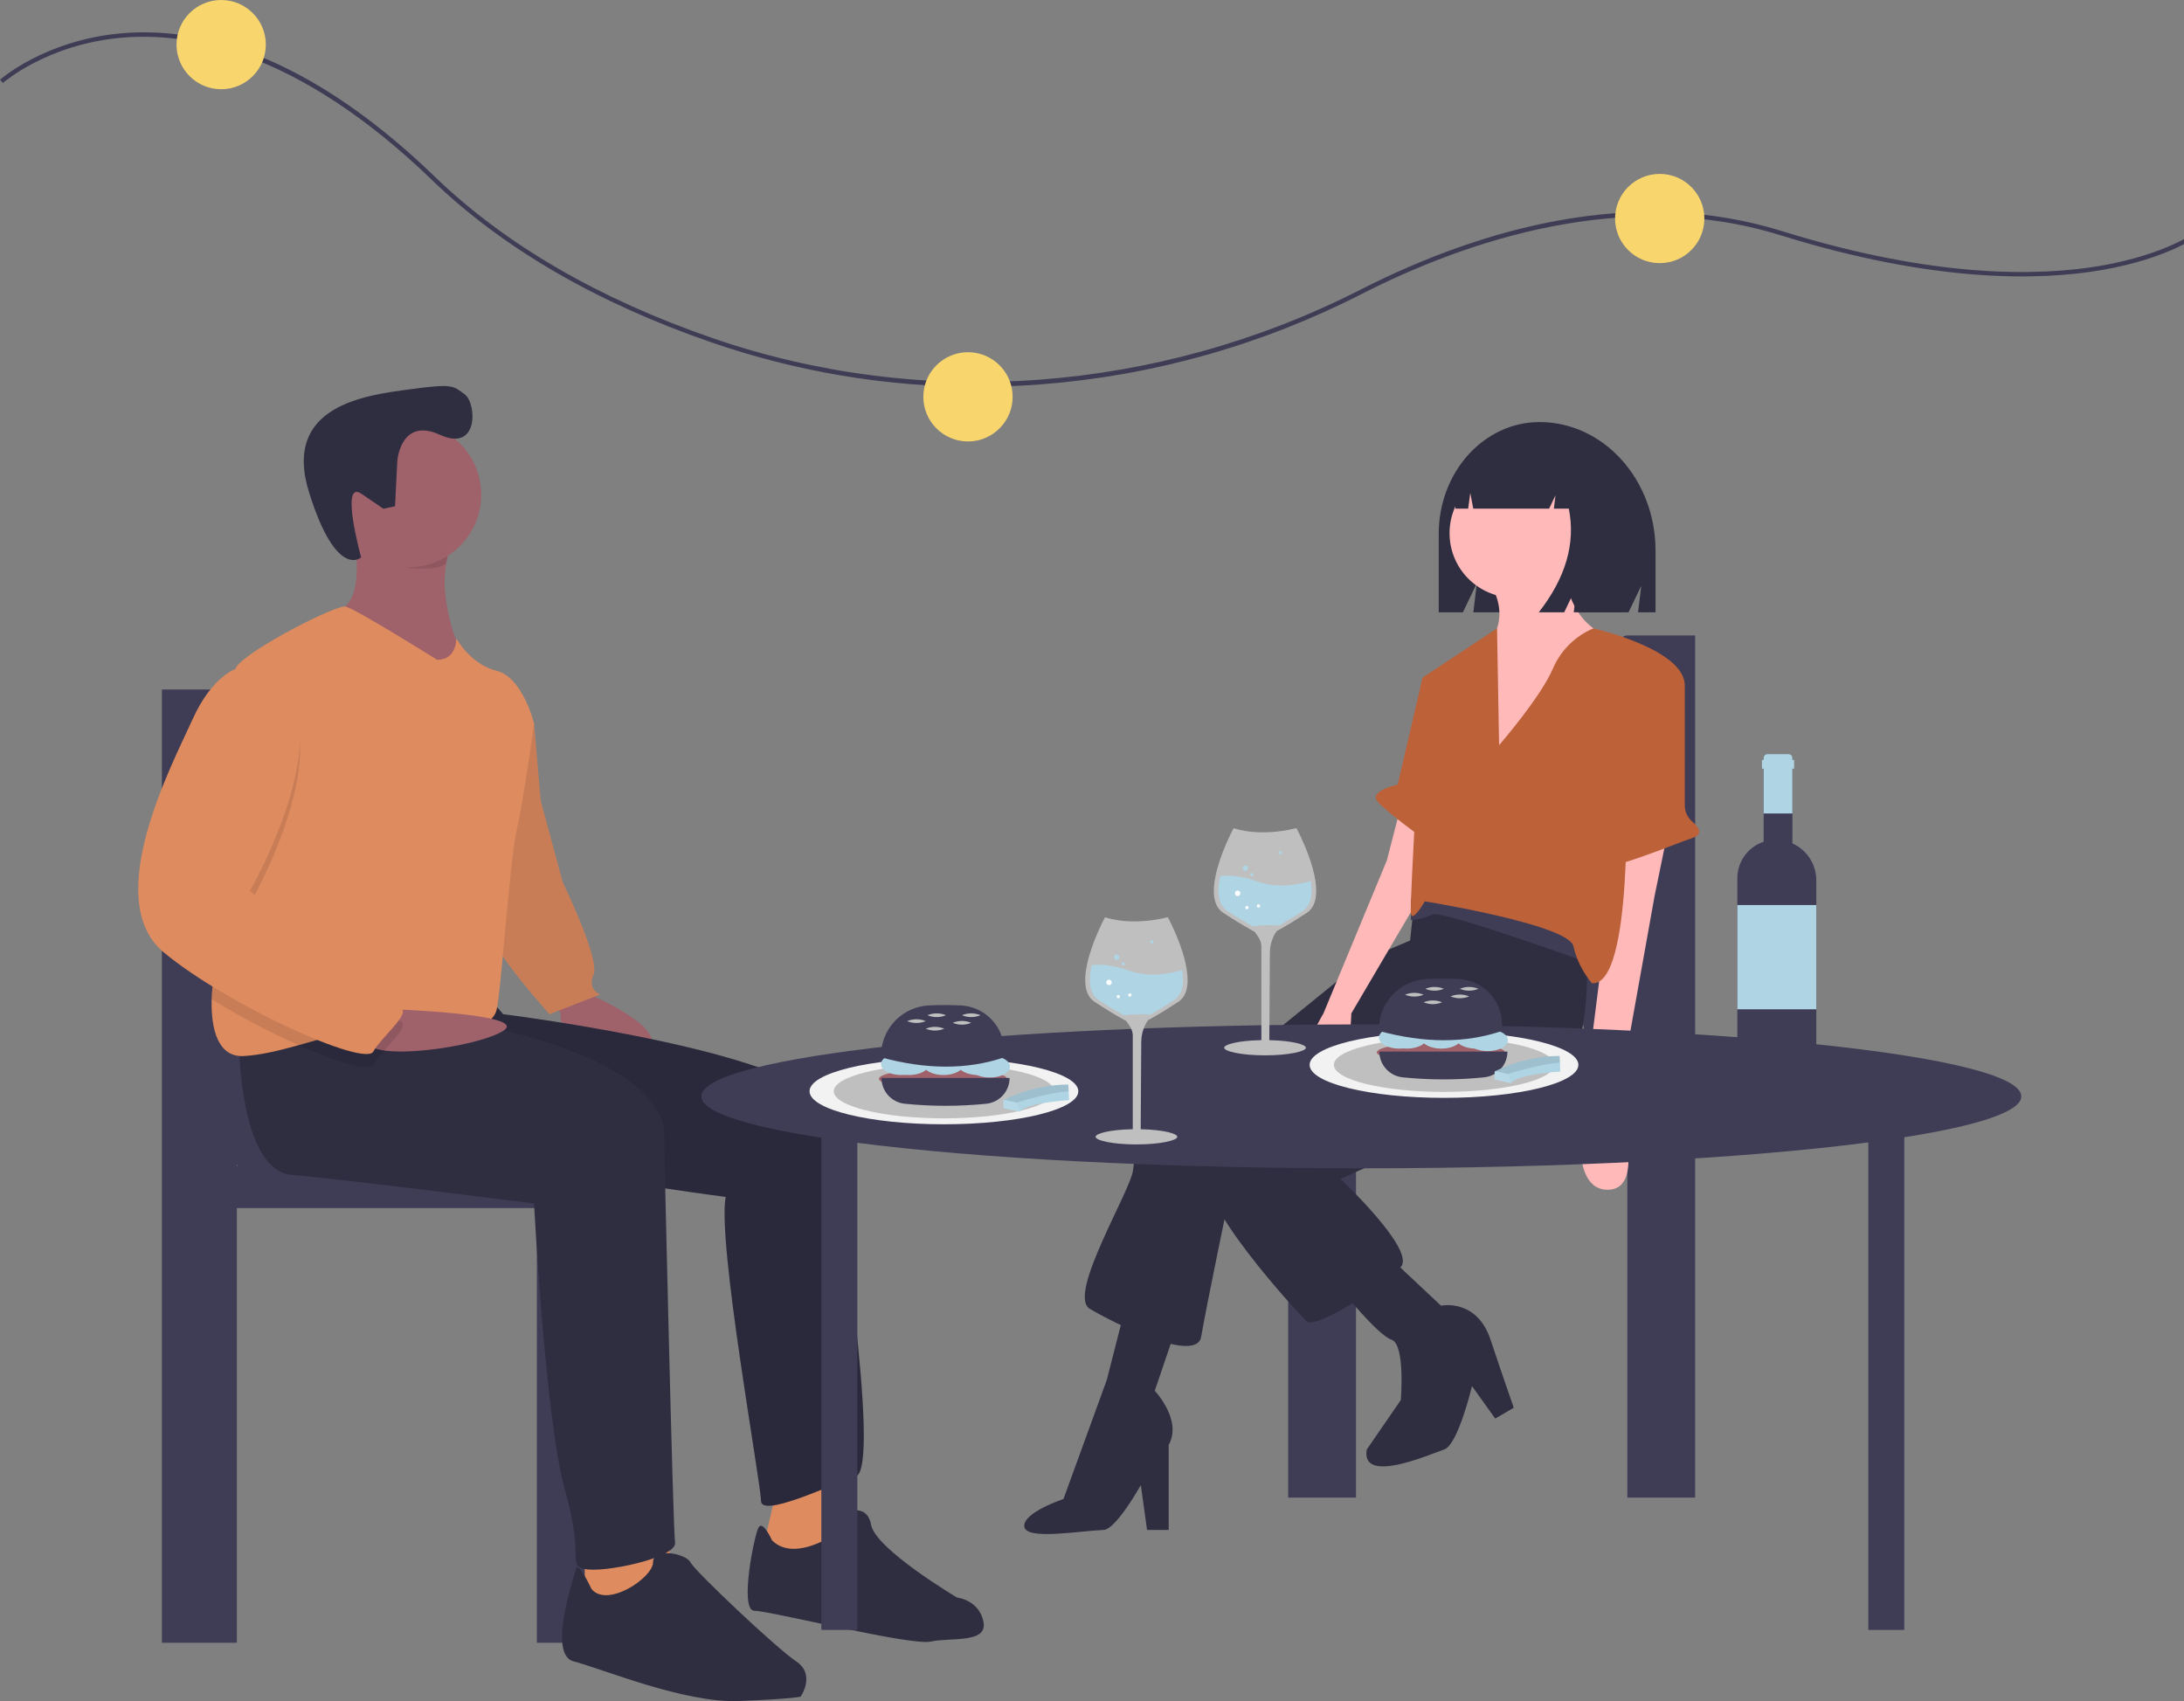 <svg width="719" height="560" viewBox="0 0 719 560" fill="none" xmlns="http://www.w3.org/2000/svg">
<rect x="0" y="0" width="719" height="560" fill="#808080" stroke="none"/>
<g clip-path="url(#clip0)">
<path d="M321.601 127.337C291.801 127.36 262.207 122.396 234.048 112.652C196.297 99.61 165.371 81.621 142.129 59.185C98.163 16.744 62.119 10.348 39.627 12.454C15.28 14.735 1.109 27.192 0.969 27.318L0 26.239C0.143 26.111 14.607 13.371 39.398 11.02C53.936 9.643 69.138 12.043 84.585 18.156C103.848 25.779 123.548 39.233 143.137 58.142C166.226 80.431 196.972 98.31 234.522 111.282C303.454 135.095 381.144 129.33 447.671 95.463C469.697 84.249 491.467 76.595 512.376 72.713C538.741 67.816 563.745 68.953 586.698 76.088C637.138 91.768 671.591 90.937 691.611 87.48C713.212 83.749 723.013 76.283 723.109 76.208L724 77.352C723.594 77.667 713.813 85.116 691.858 88.908C671.68 92.393 636.98 93.237 586.268 77.472C534.92 61.512 482.914 79.147 448.329 96.754C415.448 113.582 379.543 123.703 342.707 126.526C335.646 127.066 328.611 127.336 321.601 127.337Z" fill="#3F3D56"/>
<path d="M318.673 145.321C326.791 145.321 333.372 138.745 333.372 130.634C333.372 122.522 326.791 115.946 318.673 115.946C310.555 115.946 303.974 122.522 303.974 130.634C303.974 138.745 310.555 145.321 318.673 145.321Z" fill="#F8D66D"/>
<path d="M546.4 86.623C554.518 86.623 561.099 80.047 561.099 71.936C561.099 63.824 554.518 57.248 546.4 57.248C538.282 57.248 531.701 63.824 531.701 71.936C531.701 80.047 538.282 86.623 546.4 86.623Z" fill="#F8D66D"/>
<path d="M72.814 29.375C80.932 29.375 87.513 22.799 87.513 14.687C87.513 6.576 80.932 0 72.814 0C64.696 0 58.115 6.576 58.115 14.687C58.115 22.799 64.696 29.375 72.814 29.375Z" fill="#F8D66D"/>
<path d="M424.083 351.086V492.995H446.414V363.581H535.736V492.995H558.067V209.178H535.736C528.336 209.178 516.978 247.685 516.978 286.38C516.978 315.545 520.387 340.541 525.235 351.086H424.083ZM535.736 351.086H535.519C535.592 350.928 535.664 350.76 535.736 350.595V351.086Z" fill="#3F3D56"/>
<path d="M506.835 138.938H506.834C488.505 138.938 473.646 155.416 473.646 175.741V201.565H481.594L486.196 191.997L485.045 201.565H536.136L540.32 192.867L539.274 201.565H545.026V181.289C545.026 157.899 527.927 138.938 506.835 138.938Z" fill="#2F2E41"/>
<path d="M468.806 307.659L448.429 316.312L377.616 373.833C375.012 377.03 373.416 380.928 373.031 385.032C372.521 391.649 351.125 426.264 358.766 430.845C366.408 435.426 393.918 449.17 395.446 440.008C396.975 430.845 405.126 391.649 405.126 391.649L473.391 330.565L468.806 307.659Z" fill="#2F2E41"/>
<path d="M388.823 432.372L380.162 457.824C380.162 457.824 389.332 467.495 384.747 475.64V503.637H377.615L375.577 488.875C375.577 488.875 367.454 503.45 363.351 503.637C354.749 504.028 337.716 507.085 337.207 502.504C336.697 497.922 350.105 493.456 350.105 493.456L364.37 454.261L370.483 430.336L388.823 432.372Z" fill="#2F2E41"/>
<path d="M521.788 301.041C521.788 301.041 526.373 345.836 513.127 353.981C499.882 362.125 441.296 388.086 441.296 388.086C441.296 388.086 466.259 411.502 461.164 417.101C456.07 422.7 433.145 437.971 430.088 434.917C427.031 431.863 392.899 395.213 396.974 383.505C401.05 371.797 457.598 333.619 457.598 333.619L464.221 309.695L466.259 290.351L487.655 276.607L521.788 301.041Z" fill="#2F2E41"/>
<path d="M498.448 196.747C510.177 196.747 519.686 187.246 519.686 175.526C519.686 163.806 510.177 154.305 498.448 154.305C486.718 154.305 477.21 163.806 477.21 175.526C477.21 187.246 486.718 196.747 498.448 196.747Z" fill="#FFB9B9"/>
<path d="M514.91 184.218C514.91 184.218 513.891 203.561 529.684 209.67C545.477 215.778 490.457 255.483 490.457 255.483V211.197C490.457 211.197 497.589 203.561 490.457 191.853L514.91 184.218Z" fill="#FFB9B9"/>
<path d="M548.789 275.081L544.713 294.933L532.486 363.144C532.486 363.144 542.675 392.159 528.92 391.65C515.165 391.141 521.788 360.089 521.788 360.089L528.92 303.587V281.698L548.789 275.081Z" fill="#FFB9B9"/>
<path d="M461.164 265.409L456.579 283.225L435.692 333.619C435.692 333.619 421.428 357.544 433.145 357.035C444.862 356.526 444.862 333.619 444.862 333.619L468.806 292.897V269.99L461.164 265.409Z" fill="#FFB9B9"/>
<path d="M457.598 414.047L474.41 429.827C474.41 429.827 486.127 427.282 490.712 441.026C495.297 454.77 498.354 463.423 498.354 463.423L492.24 466.987L484.599 456.297C484.599 456.297 480.014 475.64 475.429 477.167C470.844 478.694 447.919 488.875 449.956 477.167L461.164 460.878C461.164 460.878 462.693 442.553 458.108 441.026C453.523 439.499 441.296 424.228 441.296 424.228L457.598 414.047Z" fill="#2F2E41"/>
<path d="M522.596 316.821C522.596 316.821 474.708 299.514 471.651 301.041C469.376 302.046 466.953 302.674 464.476 302.902L464.519 295.951C464.519 295.951 480.312 290.352 488.972 293.915C497.633 297.478 524.124 313.258 524.124 313.258L522.596 316.821Z" fill="#3F3D56"/>
<path d="M493.514 245.302C493.514 245.302 507.269 229.522 511.345 219.85C513.923 213.987 518.656 209.337 524.567 206.859C524.567 206.859 555.157 213.742 554.648 225.959C554.138 238.176 535.289 257.01 535.289 257.01C535.289 257.01 537.836 324.712 524.081 323.694C521.114 320.156 519.02 315.971 517.968 311.477C516.439 304.35 469.061 296.715 469.061 296.715C469.061 296.715 464.985 303.841 464.476 300.787C463.967 297.733 468.552 222.905 468.552 222.905L492.845 206.859L493.514 245.302Z" fill="#BD6139"/>
<path d="M550.724 221.041L551.065 221.232C552.153 221.843 553.06 222.732 553.691 223.809C554.321 224.885 554.654 226.11 554.654 227.358L554.648 265.135C554.652 266.162 554.88 267.175 555.315 268.105C555.75 269.036 556.382 269.86 557.168 270.522C559.131 272.19 560.95 274.593 557.195 275.844C551.082 277.88 527.138 288.061 526.628 284.498C526.119 280.934 525.1 276.862 526.628 276.862C527.825 276.862 534.954 240.36 540.682 224.753C541.032 223.798 541.585 222.93 542.304 222.209C543.023 221.488 543.89 220.932 544.844 220.579C545.799 220.226 546.82 220.084 547.835 220.164C548.85 220.244 549.836 220.543 550.724 221.041Z" fill="#BD6139"/>
<path d="M475.429 221.123L468.296 223.159L460.145 258.282C460.145 258.282 450.466 260.318 453.523 263.881C456.579 267.445 469.315 276.607 469.315 276.607L475.429 221.123Z" fill="#BD6139"/>
<path d="M516.27 149.076C514.673 146.933 512.603 145.187 510.221 143.972C507.84 142.758 505.21 142.108 502.536 142.073H501.884C489.321 142.073 479.137 153.432 479.137 167.445V167.445H483.346L484.026 162.274L485.023 167.445H509.99L512.082 163.07L511.559 167.445H516.471C518.763 178.818 515.469 190.192 506.591 201.565H514.958L519.141 192.816L518.096 201.565H534.045L537.183 181.443C537.183 166.373 528.42 153.594 516.27 149.076Z" fill="#2F2E41"/>
<path d="M89.593 383.874C94.953 372.215 98.722 344.578 98.722 312.33C98.722 269.547 86.164 226.971 77.982 226.971H53.292V540.778H77.982V397.69H176.743V540.778H201.433V383.874H89.593ZM77.982 383.331C78.062 383.514 78.142 383.699 78.222 383.874H77.982V383.331Z" fill="#3F3D56"/>
<path d="M192.504 326.626C192.504 326.626 222.239 338.945 212.811 346.192C203.382 353.438 183.801 337.496 184.526 335.322C185.251 333.148 181.625 328.075 181.625 328.075L192.504 326.626Z" fill="#9F616A"/>
<path d="M166.395 229.521L175.823 238.217L177.999 263.58L185.251 290.393C185.251 290.393 197.58 315.756 195.405 320.828C193.229 325.901 197.58 327.35 197.58 327.35L180.9 333.872C180.9 333.872 162.769 313.582 162.769 309.234C162.769 304.886 166.395 229.521 166.395 229.521Z" fill="#DE8B5F"/>
<path opacity="0.1" d="M166.395 229.521L175.823 238.217L177.999 263.58L185.251 290.393C185.251 290.393 197.58 315.756 195.405 320.828C193.229 325.901 197.58 327.35 197.58 327.35L180.9 333.872C180.9 333.872 162.769 313.582 162.769 309.234C162.769 304.886 166.395 229.521 166.395 229.521Z" fill="black"/>
<path d="M255.6 490.4C255.6 490.4 251.974 507.067 251.249 508.516C250.524 509.966 265.029 515.038 265.029 515.038L282.435 502.719C282.435 502.719 275.182 486.777 275.182 483.878L255.6 490.4Z" fill="#DE8B5F"/>
<path d="M160.593 328.075L165.67 333.872C165.67 333.872 270.831 346.916 273.007 367.207C275.182 387.498 290.412 483.153 281.71 486.052C273.007 488.95 250.524 499.82 250.524 494.023C250.524 488.226 236.019 408.513 238.92 394.02C238.92 394.02 113.453 378.077 110.552 359.96C107.651 341.844 113.453 333.872 113.453 333.872L160.593 328.075Z" fill="#2F2E41"/>
<path opacity="0.1" d="M160.593 328.075L165.67 333.872C165.67 333.872 270.831 346.916 273.007 367.207C275.182 387.498 290.412 483.153 281.71 486.052C273.007 488.95 250.524 499.82 250.524 494.023C250.524 488.226 236.019 408.513 238.92 394.02C238.92 394.02 113.453 378.077 110.552 359.96C107.651 341.844 113.453 333.872 113.453 333.872L160.593 328.075Z" fill="black"/>
<path d="M254.151 507.067C254.151 507.067 251.25 500.545 249.799 502.719C248.349 504.893 243.272 530.256 248.349 530.256C253.425 530.256 299.841 541.851 306.368 540.402C312.896 538.952 325.225 541.126 323.774 533.88C322.324 526.633 315.071 525.908 315.071 525.908C315.071 525.908 288.237 509.966 286.787 501.994C285.336 494.023 277.358 498.371 277.358 498.371V503.444C277.358 503.444 262.128 515.038 254.151 507.067Z" fill="#2F2E41"/>
<path d="M116.354 174.447C116.354 174.447 121.43 199.086 110.552 201.259C99.673 203.433 124.331 217.927 124.331 217.927L140.287 226.623L151.891 215.028C151.891 215.028 141.375 193.651 149.352 177.708C157.33 161.765 116.354 174.447 116.354 174.447Z" fill="#9F616A"/>
<path d="M151.891 215.028L140.287 226.623L124.331 217.927C124.331 217.927 99.673 203.433 110.552 201.259C117.55 199.861 117.942 189.165 117.34 181.715C117.143 179.276 116.814 176.85 116.354 174.447C116.354 174.447 157.33 161.765 149.352 177.708C148.14 180.17 147.299 182.797 146.858 185.505C144.413 199.832 151.891 215.028 151.891 215.028Z" fill="#9F616A"/>
<path d="M192.504 511.415V528.082H220.063L222.239 521.56L219.338 504.168L192.504 511.415Z" fill="#DE8B5F"/>
<path d="M78.641 342.569C78.641 342.569 78.641 385.324 96.046 386.773C113.452 388.222 175.824 396.194 175.824 396.194C175.824 396.194 179.45 467.21 185.977 490.4C192.504 513.589 186.702 515.038 192.504 516.488C198.306 517.937 222.965 512.864 222.239 507.792C221.514 502.719 218.613 374.454 218.613 374.454C218.613 374.454 225.14 346.916 138.111 333.873L78.641 342.569Z" fill="#2F2E41"/>
<path d="M194.681 523.01C194.681 523.01 190.329 513.589 189.604 516.488C188.879 519.387 180.176 544.75 188.879 546.924C197.582 549.098 225.141 560.692 243.272 559.968C261.403 559.243 263.579 558.518 263.579 558.518C263.579 558.518 268.656 551.272 262.129 546.924C255.601 542.576 228.767 517.213 227.317 514.314C225.866 511.415 214.988 509.241 214.988 514.314C214.988 519.387 199.757 529.532 194.681 523.01Z" fill="#2F2E41"/>
<path opacity="0.1" d="M149.352 177.708C148.14 180.17 147.299 182.797 146.857 185.505C143.246 187.687 140.831 187.129 136.298 187.129C129.575 187.129 126.862 178.541 122.518 174.085C122.177 169.947 116.354 174.447 116.354 174.447C116.354 174.447 157.33 161.765 149.352 177.708Z" fill="black"/>
<path d="M134.485 186.766C147.703 186.766 158.418 176.06 158.418 162.852C158.418 149.645 147.703 138.938 134.485 138.938C121.267 138.938 110.552 149.645 110.552 162.852C110.552 176.06 121.267 186.766 134.485 186.766Z" fill="#9F616A"/>
<path d="M175.824 238.217C175.824 238.217 172.197 264.305 170.022 273.725C167.846 283.146 164.945 326.626 163.494 332.423C162.044 338.22 153.341 339.67 135.935 337.496C134.842 337.358 133.743 337.276 132.642 337.249C121.923 336.909 109.659 340.916 98.309 344.061C91.782 345.873 85.552 347.395 80.091 347.641C71.823 348.018 69.401 338.858 69.684 328.945C69.952 319.72 72.57 309.828 75.014 306.335C79.417 300.045 75.087 243.572 76.712 224.948V224.941C76.958 222.1 77.342 220.144 77.915 219.376C82.267 213.578 110.551 199.085 113.721 199.672C116.883 200.259 143.913 217.202 143.913 217.202C150.44 217.202 150.23 210.129 150.23 210.129C150.23 210.129 154.791 218.651 163.494 220.825C172.197 222.999 175.824 238.217 175.824 238.217Z" fill="#DE8B5F"/>
<path d="M127.343 332.164C127.343 332.164 174.06 333.65 165.876 339.196C157.692 344.742 121.43 349.815 120.705 342.568C119.979 335.322 127.343 332.164 127.343 332.164Z" fill="#9F616A"/>
<path opacity="0.1" d="M132.642 337.25C132.794 340.032 125.303 346.301 122.88 350.54C121.539 352.888 111.153 349.794 98.309 344.062C88.453 339.641 78.891 334.592 69.684 328.945C69.952 319.72 72.57 309.828 75.014 306.336C79.416 300.046 75.087 243.573 76.711 224.949V224.941C77.099 224.745 77.501 224.58 77.915 224.449H86.618C116.353 238.217 82.267 297.64 82.267 297.64C82.267 297.64 127.232 334.597 131.583 336.047C131.869 336.101 132.128 336.249 132.32 336.466C132.511 336.684 132.625 336.96 132.642 337.25Z" fill="black"/>
<path d="M86.618 220.101H77.915C77.915 220.101 69.938 222.275 63.41 236.768C56.883 251.261 32.95 296.19 53.982 313.582C75.014 330.974 119.98 351.265 122.881 346.192C125.782 341.119 135.935 333.148 131.584 331.699C127.232 330.249 82.267 293.292 82.267 293.292C82.267 293.292 116.353 233.869 86.618 220.101Z" fill="#DE8B5F"/>
<path d="M130.802 151.725C130.802 151.725 131.853 137.197 144.81 143.12C157.767 149.044 156.921 132.717 153.006 129.831C149.09 126.946 149.214 126.232 134.893 128.163C120.573 130.093 92.77 133.364 101.76 162.135C110.75 190.907 118.892 183.505 118.892 183.505C118.892 183.505 111.746 157.615 118.986 162.547L126.227 167.48L130.047 166.671L130.802 151.725Z" fill="#2F2E41"/>
<path d="M665.438 360.916C665.438 347.835 568.162 337.232 448.165 337.232C328.168 337.232 230.891 347.835 230.891 360.916C230.891 365.985 245.511 370.682 270.395 374.534V536.569H282.246V376.205C322.102 381.339 381.635 384.599 448.165 384.599C515.244 384.599 575.215 381.285 615.07 376.078V536.569H626.922V374.379C651.202 370.556 665.438 365.917 665.438 360.916Z" fill="#3F3D56"/>
<path d="M475.385 361.41C499.818 361.41 519.625 356.543 519.625 350.54C519.625 344.537 499.818 339.67 475.385 339.67C450.951 339.67 431.145 344.537 431.145 350.54C431.145 356.543 450.951 361.41 475.385 361.41Z" fill="#F2F2F2"/>
<path d="M475.384 359.45C495.411 359.45 511.647 355.461 511.647 350.54C511.647 345.619 495.411 341.63 475.384 341.63C455.357 341.63 439.122 345.619 439.122 350.54C439.122 355.461 455.357 359.45 475.384 359.45Z" fill="#BFBFBF"/>
<path d="M310.754 370.106C335.187 370.106 354.994 365.239 354.994 359.236C354.994 353.232 335.187 348.366 310.754 348.366C286.321 348.366 266.514 353.232 266.514 359.236C266.514 365.239 286.321 370.106 310.754 370.106Z" fill="#F2F2F2"/>
<path d="M310.754 368.146C330.781 368.146 347.016 364.157 347.016 359.236C347.016 354.315 330.781 350.326 310.754 350.326C290.726 350.326 274.491 354.315 274.491 359.236C274.491 364.157 290.726 368.146 310.754 368.146Z" fill="#BFBFBF"/>
<path d="M474.355 349.772C486.003 349.772 495.446 348.283 495.446 346.445C495.446 344.607 486.003 343.118 474.355 343.118C462.707 343.118 453.265 344.607 453.265 346.445C453.265 348.283 462.707 349.772 474.355 349.772Z" fill="#9F616A"/>
<path d="M463.116 345.197C466.794 345.197 469.776 343.583 469.776 341.592C469.776 339.602 466.794 337.988 463.116 337.988C459.438 337.988 456.456 339.602 456.456 341.592C456.456 343.583 459.438 345.197 463.116 345.197Z" fill="#AFD4E3"/>
<path d="M460.619 345.197C464.297 345.197 467.279 343.583 467.279 341.592C467.279 339.602 464.297 337.988 460.619 337.988C456.941 337.988 453.959 339.602 453.959 341.592C453.959 343.583 456.941 345.197 460.619 345.197Z" fill="#AFD4E3"/>
<path d="M489.757 346.029C493.435 346.029 496.417 344.415 496.417 342.424C496.417 340.434 493.435 338.82 489.757 338.82C486.079 338.82 483.097 340.434 483.097 342.424C483.097 344.415 486.079 346.029 489.757 346.029Z" fill="#AFD4E3"/>
<path d="M474.494 345.197C478.172 345.197 481.154 343.583 481.154 341.592C481.154 339.602 478.172 337.988 474.494 337.988C470.816 337.988 467.834 339.602 467.834 341.592C467.834 343.583 470.816 345.197 474.494 345.197Z" fill="#AFD4E3"/>
<path d="M485.872 345.197C489.55 345.197 492.532 343.583 492.532 341.592C492.532 339.602 489.55 337.988 485.872 337.988C482.194 337.988 479.212 339.602 479.212 341.592C479.212 343.583 482.194 345.197 485.872 345.197Z" fill="#AFD4E3"/>
<path d="M494.475 339.374C482.438 343.456 468.933 343.456 453.959 339.374V338.813C453.956 334.569 455.586 330.488 458.512 327.412C461.437 324.336 465.433 322.501 469.675 322.287C473.244 322.108 476.821 322.112 480.39 322.301C484.205 322.523 487.791 324.196 490.411 326.977C493.03 329.759 494.484 333.436 494.475 337.256V339.374Z" fill="#3F3D56"/>
<path d="M488.565 354.655C479.67 355.553 470.706 355.553 461.811 354.655C459.701 354.448 457.743 353.465 456.318 351.897C454.892 350.328 454.101 348.286 454.098 346.168H496.278C496.275 348.286 495.484 350.328 494.059 351.897C492.633 353.465 490.675 354.448 488.565 354.655Z" fill="#3F3D56"/>
<path d="M468.667 327.451C467.699 327.854 466.662 328.061 465.614 328.061C464.566 328.061 463.529 327.854 462.562 327.451C463.529 327.048 464.566 326.841 465.614 326.841C466.662 326.841 467.699 327.048 468.667 327.451Z" fill="#BFBFBF"/>
<path d="M474.771 329.947C473.804 330.35 472.767 330.557 471.719 330.557C470.671 330.557 469.633 330.35 468.666 329.947C469.633 329.544 470.671 329.337 471.719 329.337C472.767 329.337 473.804 329.544 474.771 329.947Z" fill="#BFBFBF"/>
<path d="M475.327 325.51C474.36 325.913 473.322 326.12 472.274 326.12C471.226 326.12 470.189 325.913 469.222 325.51C470.189 325.108 471.226 324.9 472.274 324.9C473.322 324.9 474.36 325.108 475.327 325.51Z" fill="#BFBFBF"/>
<path d="M486.704 325.51C485.737 325.913 484.699 326.12 483.651 326.12C482.603 326.12 481.566 325.913 480.599 325.51C481.566 325.108 482.603 324.9 483.651 324.9C484.699 324.9 485.737 325.108 486.704 325.51Z" fill="#BFBFBF"/>
<path d="M483.652 328.006C482.685 328.408 481.647 328.616 480.599 328.616C479.552 328.616 478.514 328.408 477.547 328.006C478.514 327.603 479.552 327.396 480.599 327.396C481.647 327.396 482.685 327.603 483.652 328.006Z" fill="#BFBFBF"/>
<path d="M310.45 358.468C322.098 358.468 331.54 356.979 331.54 355.141C331.54 353.303 322.098 351.813 310.45 351.813C298.802 351.813 289.359 353.303 289.359 355.141C289.359 356.979 298.802 358.468 310.45 358.468Z" fill="#9F616A"/>
<path d="M299.211 353.893C302.889 353.893 305.871 352.279 305.871 350.288C305.871 348.297 302.889 346.684 299.211 346.684C295.533 346.684 292.551 348.297 292.551 350.288C292.551 352.279 295.533 353.893 299.211 353.893Z" fill="#AFD4E3"/>
<path d="M296.713 353.893C300.391 353.893 303.373 352.279 303.373 350.288C303.373 348.297 300.391 346.684 296.713 346.684C293.035 346.684 290.053 348.297 290.053 350.288C290.053 352.279 293.035 353.893 296.713 353.893Z" fill="#AFD4E3"/>
<path d="M325.852 354.725C329.53 354.725 332.512 353.111 332.512 351.12C332.512 349.129 329.53 347.516 325.852 347.516C322.173 347.516 319.191 349.129 319.191 351.12C319.191 353.111 322.173 354.725 325.852 354.725Z" fill="#AFD4E3"/>
<path d="M310.589 353.893C314.267 353.893 317.249 352.279 317.249 350.288C317.249 348.297 314.267 346.684 310.589 346.684C306.911 346.684 303.929 348.297 303.929 350.288C303.929 352.279 306.911 353.893 310.589 353.893Z" fill="#AFD4E3"/>
<path d="M321.966 353.893C325.644 353.893 328.626 352.279 328.626 350.288C328.626 348.297 325.644 346.684 321.966 346.684C318.287 346.684 315.306 348.297 315.306 350.288C315.306 352.279 318.287 353.893 321.966 353.893Z" fill="#AFD4E3"/>
<path d="M330.569 348.071C318.532 352.152 305.026 352.152 290.053 348.071V347.509C290.05 343.266 291.68 339.184 294.605 336.108C297.531 333.032 301.527 331.197 305.768 330.983C309.338 330.804 312.914 330.808 316.483 330.997C320.299 331.219 323.885 332.893 326.504 335.674C329.124 338.455 330.578 342.133 330.569 345.952V348.071Z" fill="#3F3D56"/>
<path d="M324.659 363.351C315.764 364.248 306.8 364.248 297.905 363.351C295.795 363.144 293.837 362.161 292.411 360.592C290.986 359.024 290.195 356.982 290.191 354.864H332.372C332.369 356.982 331.578 359.024 330.152 360.592C328.727 362.161 326.769 363.144 324.659 363.351Z" fill="#3F3D56"/>
<path d="M304.76 336.147C303.793 336.55 302.756 336.757 301.708 336.757C300.66 336.757 299.623 336.55 298.655 336.147C299.623 335.744 300.66 335.537 301.708 335.537C302.756 335.537 303.793 335.744 304.76 336.147Z" fill="#BFBFBF"/>
<path d="M310.866 338.643C309.899 339.045 308.861 339.253 307.813 339.253C306.765 339.253 305.728 339.045 304.761 338.643C305.728 338.24 306.765 338.033 307.813 338.033C308.861 338.033 309.899 338.24 310.866 338.643Z" fill="#BFBFBF"/>
<path d="M311.421 334.206C310.454 334.609 309.417 334.816 308.369 334.816C307.321 334.816 306.284 334.609 305.316 334.206C306.284 333.804 307.321 333.596 308.369 333.596C309.417 333.596 310.454 333.804 311.421 334.206Z" fill="#BFBFBF"/>
<path d="M322.798 334.206C321.831 334.609 320.794 334.816 319.746 334.816C318.698 334.816 317.661 334.609 316.693 334.206C317.661 333.804 318.698 333.596 319.746 333.596C320.794 333.596 321.831 333.804 322.798 334.206Z" fill="#BFBFBF"/>
<path d="M319.746 336.702C318.779 337.105 317.741 337.312 316.693 337.312C315.645 337.312 314.608 337.105 313.641 336.702C314.608 336.299 315.645 336.092 316.693 336.092C317.741 336.092 318.779 336.299 319.746 336.702Z" fill="#BFBFBF"/>
<path d="M513.443 347.595L513.545 349.839L513.675 352.751C513.675 352.751 500.293 353.506 497.597 356.353C497.535 356.414 497.477 356.48 497.425 356.55L492.065 355.378L492.052 352.739C492.052 352.739 492.126 352.698 492.269 352.621C492.302 352.604 492.343 352.582 492.385 352.56C498.944 349.351 506.14 347.654 513.443 347.595Z" fill="#AFD4E3"/>
<path opacity="0.1" d="M513.444 347.595L513.546 349.839C507.612 350.023 496.382 353.557 496.382 353.557L492.271 352.621C498.858 349.369 506.097 347.651 513.444 347.595Z" fill="black"/>
<path opacity="0.1" d="M492.384 352.56L496.381 353.557L497.597 356.353C497.535 356.414 497.477 356.48 497.425 356.55L492.065 355.378L492.052 352.739C492.052 352.739 492.126 352.698 492.269 352.621C492.302 352.604 492.343 352.582 492.384 352.56Z" fill="white"/>
<path d="M351.714 357.015L351.816 359.26L351.945 362.171C351.945 362.171 338.564 362.927 335.868 365.773C335.805 365.834 335.748 365.9 335.696 365.971L330.336 364.798L330.322 362.16C330.322 362.16 330.396 362.119 330.54 362.041C330.573 362.024 330.614 362.002 330.655 361.981C337.214 358.771 344.411 357.075 351.714 357.015Z" fill="#AFD4E3"/>
<path opacity="0.1" d="M351.714 357.015L351.816 359.26C345.882 359.443 334.651 362.978 334.651 362.978L330.54 362.041C337.128 358.79 344.367 357.071 351.714 357.015Z" fill="black"/>
<path opacity="0.1" d="M330.655 361.981L334.651 362.978L335.868 365.773C335.805 365.835 335.748 365.901 335.696 365.971L330.336 364.799L330.322 362.16C330.322 362.16 330.396 362.119 330.54 362.042C330.573 362.025 330.614 362.003 330.655 361.981Z" fill="white"/>
<path d="M594.039 280.36C592.897 279.221 591.558 278.297 590.088 277.633V249.475C590.088 249.145 589.956 248.829 589.723 248.595C589.489 248.362 589.172 248.23 588.842 248.23H581.866C581.535 248.23 581.218 248.362 580.985 248.595C580.751 248.829 580.62 249.145 580.62 249.475V277.093C578.098 277.929 575.904 279.537 574.348 281.689C572.793 283.841 571.955 286.428 571.954 289.083V349.485C571.954 350.212 572.097 350.932 572.376 351.603C572.654 352.275 573.062 352.885 573.577 353.399C574.091 353.913 574.702 354.321 575.374 354.599C576.046 354.877 576.766 355.02 577.494 355.02H592.437C593.899 355.02 595.302 354.44 596.336 353.407C597.37 352.373 597.951 350.972 597.951 349.511V289.795C597.953 288.042 597.608 286.307 596.937 284.688C596.266 283.068 595.281 281.598 594.039 280.36Z" fill="#3F3D56"/>
<path d="M597.951 297.938H571.954V332.251H597.951V297.938Z" fill="#AFD4E3"/>
<path d="M590.65 250.155H590.088V249.475C590.088 249.145 589.957 248.829 589.723 248.595C589.49 248.362 589.173 248.23 588.842 248.23H581.866C581.536 248.23 581.219 248.362 580.985 248.595C580.752 248.829 580.62 249.145 580.62 249.475V250.155H580.059V253.041H580.62V267.793H590.088V253.041H590.65V250.155Z" fill="#AFD4E3"/>
<path d="M385.886 304.801C385.197 303.333 384.654 302.296 384.464 301.938C372.795 304.816 365.009 302.384 363.782 301.954C363.181 303.087 359.433 310.329 357.918 317.272C356.549 323.535 357.344 327.734 360.279 329.751L360.366 329.813L360.385 329.826C363.625 331.959 366.716 333.849 369.571 335.441C369.956 335.655 370.318 335.854 370.659 336.037L370.695 336.057L370.721 336.09C371.113 336.583 371.478 337.097 371.814 337.63C372.445 338.512 372.828 339.546 372.922 340.625V371.731L372.726 371.735C365.282 371.887 360.675 373.148 360.675 374.229C360.675 375.415 366.2 376.736 374.127 376.736C382.055 376.736 387.579 375.415 387.579 374.229C387.579 373.164 383.05 371.91 375.733 371.741L375.535 371.736L375.719 342.963C375.724 341.015 376.177 339.094 377.044 337.349C377.192 337.056 377.35 336.771 377.516 336.502C377.649 336.286 377.789 336.075 377.934 335.876L377.96 335.839L378 335.817C378.367 335.617 378.756 335.4 379.168 335.167L379.216 335.141C381.918 333.616 384.829 331.828 387.87 329.825C390.585 328.037 391.53 324.423 390.68 319.083C389.869 313.991 387.625 308.506 385.886 304.801Z" fill="#BFBFBF"/>
<path d="M386.582 329.173C383.394 331.273 380.763 332.848 378.75 333.982H378.748C375.812 333.782 372.863 333.865 369.942 334.229C367.879 333.079 365.095 331.428 361.671 329.173C361.639 329.152 361.606 329.13 361.574 329.107V329.105C358.433 326.946 358.355 322.373 359.377 317.698C361.976 317.41 366.121 317.536 371.69 319.524C378.284 321.877 385.187 320.546 389.187 319.336C389.844 323.461 389.444 327.289 386.582 329.173Z" fill="#AFD4E3"/>
<path d="M367.628 316.006C368.127 316.006 368.531 315.602 368.531 315.104C368.531 314.606 368.127 314.202 367.628 314.202C367.13 314.202 366.726 314.606 366.726 315.104C366.726 315.602 367.13 316.006 367.628 316.006Z" fill="#AFD4E3"/>
<path d="M365.102 324.303C365.6 324.303 366.004 323.899 366.004 323.401C366.004 322.903 365.6 322.5 365.102 322.5C364.603 322.5 364.199 322.903 364.199 323.401C364.199 323.899 364.603 324.303 365.102 324.303Z" fill="white"/>
<path d="M369.794 317.81C370.094 317.81 370.336 317.568 370.336 317.269C370.336 316.97 370.094 316.728 369.794 316.728C369.495 316.728 369.253 316.97 369.253 317.269C369.253 317.568 369.495 317.81 369.794 317.81Z" fill="#AFD4E3"/>
<path d="M371.96 328.091C372.26 328.091 372.502 327.849 372.502 327.55C372.502 327.251 372.26 327.009 371.96 327.009C371.661 327.009 371.419 327.251 371.419 327.55C371.419 327.849 371.661 328.091 371.96 328.091Z" fill="white"/>
<path d="M368.169 328.632C368.469 328.632 368.711 328.39 368.711 328.091C368.711 327.792 368.469 327.55 368.169 327.55C367.87 327.55 367.628 327.792 367.628 328.091C367.628 328.39 367.87 328.632 368.169 328.632Z" fill="white"/>
<path d="M379.181 310.595C379.48 310.595 379.723 310.353 379.723 310.054C379.723 309.755 379.48 309.513 379.181 309.513C378.882 309.513 378.64 309.755 378.64 310.054C378.64 310.353 378.882 310.595 379.181 310.595Z" fill="#AFD4E3"/>
<path d="M428.224 275.476C427.536 274.009 426.993 272.971 426.803 272.614C415.134 275.492 407.348 273.06 406.12 272.63C405.52 273.763 401.772 281.005 400.257 287.948C398.888 294.211 399.682 298.409 402.618 300.427L402.705 300.489L402.724 300.502C405.964 302.635 409.055 304.524 411.91 306.117C412.294 306.331 412.657 306.53 412.998 306.713L413.034 306.733L413.06 306.766C413.452 307.259 413.817 307.773 414.153 308.306C414.784 309.188 415.166 310.222 415.261 311.301V342.407L415.065 342.411C407.621 342.563 403.014 343.823 403.014 344.904C403.014 346.09 408.539 347.412 416.466 347.412C424.393 347.412 429.918 346.09 429.918 344.904C429.918 343.839 425.389 342.586 418.072 342.417L417.874 342.412L418.058 313.639C418.063 311.691 418.516 309.77 419.383 308.025C419.53 307.732 419.689 307.447 419.855 307.178C419.987 306.962 420.128 306.751 420.273 306.551L420.299 306.515L420.339 306.493C420.706 306.293 421.095 306.076 421.507 305.843L421.555 305.817C424.257 304.292 427.168 302.504 430.209 300.501C432.924 298.713 433.869 295.099 433.019 289.759C432.208 284.667 429.964 279.182 428.224 275.476Z" fill="#BFBFBF"/>
<path d="M428.921 299.849C425.733 301.949 423.101 303.523 421.089 304.658H421.087C418.151 304.458 415.202 304.54 412.281 304.905C410.218 303.754 407.434 302.104 404.01 299.849C403.977 299.828 403.945 299.806 403.912 299.783V299.781C400.771 297.622 400.694 293.049 401.716 288.374C404.315 288.085 408.46 288.212 414.029 290.199C420.623 292.553 427.526 291.222 431.526 290.012C432.183 294.137 431.783 297.964 428.921 299.849Z" fill="#AFD4E3"/>
<path d="M409.967 286.682C410.466 286.682 410.87 286.278 410.87 285.78C410.87 285.282 410.466 284.878 409.967 284.878C409.469 284.878 409.064 285.282 409.064 285.78C409.064 286.278 409.469 286.682 409.967 286.682Z" fill="#AFD4E3"/>
<path d="M407.44 294.979C407.938 294.979 408.342 294.575 408.342 294.077C408.342 293.579 407.938 293.175 407.44 293.175C406.941 293.175 406.537 293.579 406.537 294.077C406.537 294.575 406.941 294.979 407.44 294.979Z" fill="white"/>
<path d="M412.133 288.486C412.432 288.486 412.675 288.243 412.675 287.944C412.675 287.646 412.432 287.403 412.133 287.403C411.834 287.403 411.592 287.646 411.592 287.944C411.592 288.243 411.834 288.486 412.133 288.486Z" fill="#AFD4E3"/>
<path d="M414.299 298.767C414.598 298.767 414.841 298.525 414.841 298.226C414.841 297.927 414.598 297.685 414.299 297.685C414 297.685 413.758 297.927 413.758 298.226C413.758 298.525 414 298.767 414.299 298.767Z" fill="white"/>
<path d="M410.508 299.308C410.807 299.308 411.05 299.066 411.05 298.767C411.05 298.468 410.807 298.226 410.508 298.226C410.209 298.226 409.967 298.468 409.967 298.767C409.967 299.066 410.209 299.308 410.508 299.308Z" fill="white"/>
<path d="M421.52 281.271C421.819 281.271 422.062 281.028 422.062 280.73C422.062 280.431 421.819 280.188 421.52 280.188C421.221 280.188 420.979 280.431 420.979 280.73C420.979 281.028 421.221 281.271 421.52 281.271Z" fill="#AFD4E3"/>
</g>
<defs>
<clipPath id="clip0">
<rect width="724" height="560" fill="white"/>
</clipPath>
</defs>
</svg>
